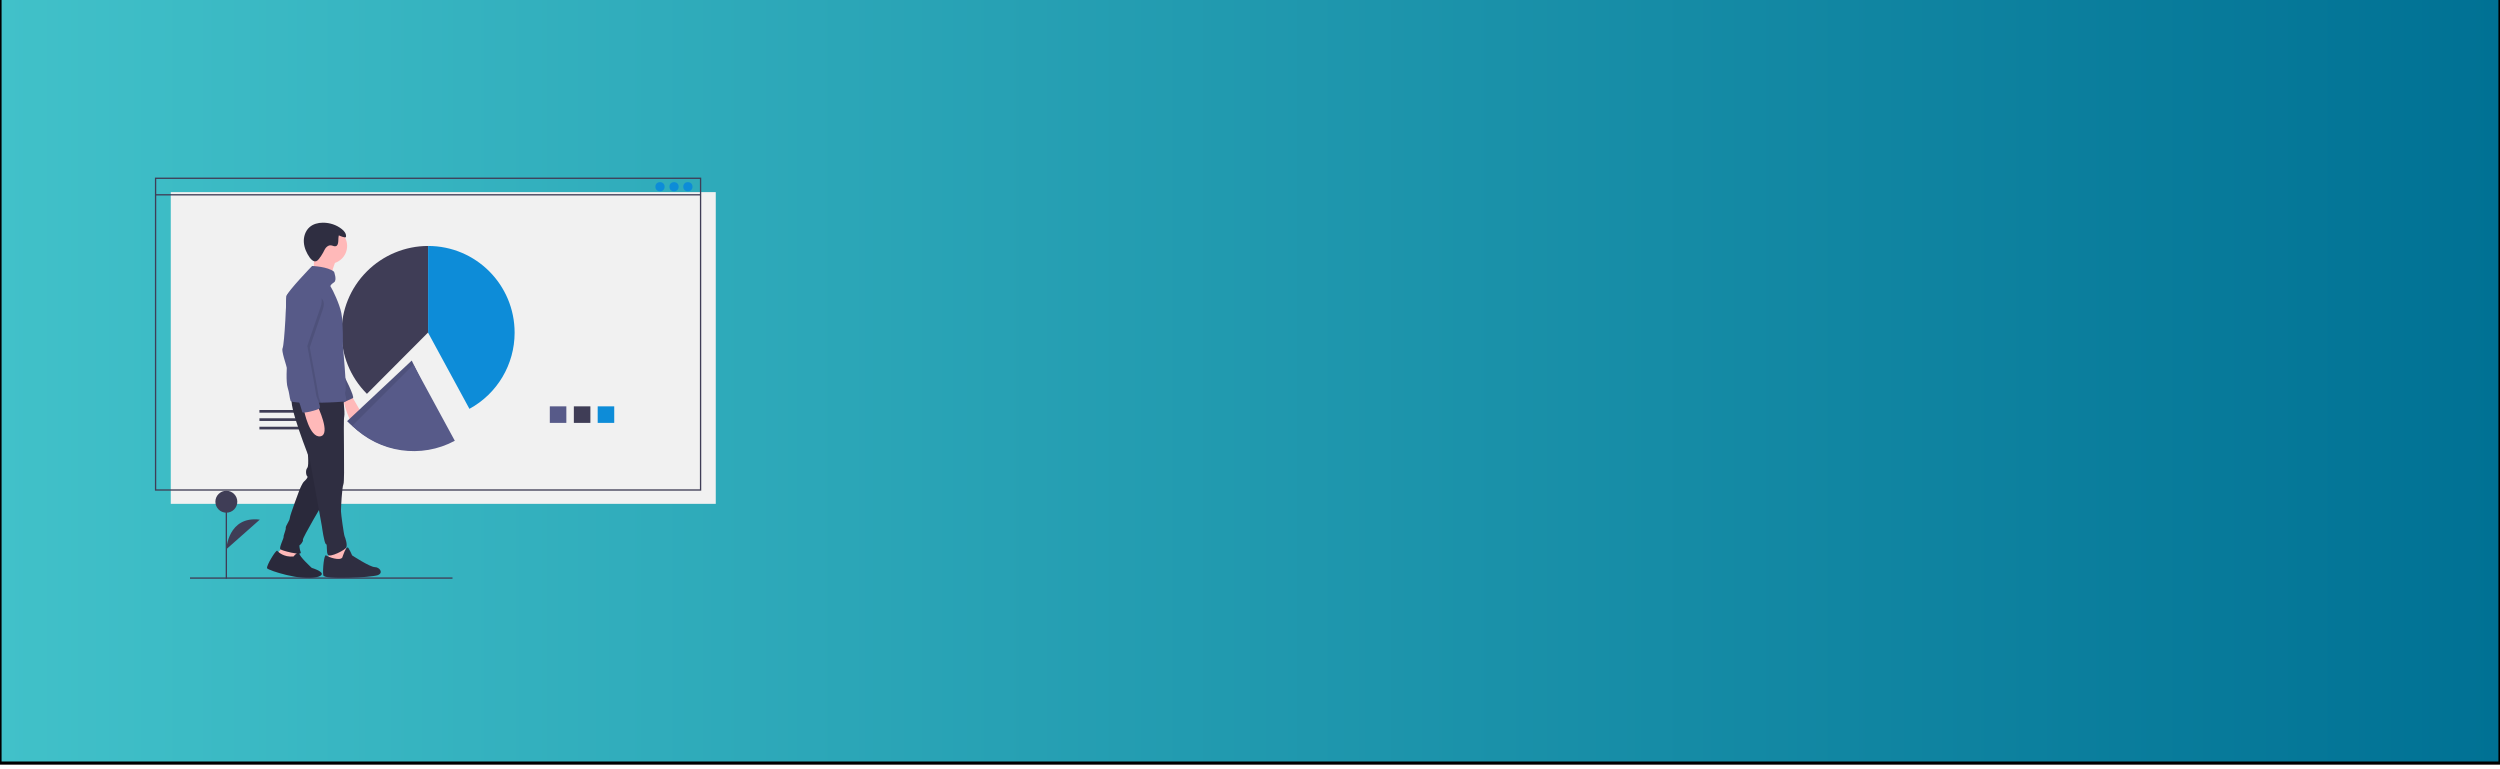 <?xml version="1.0" encoding="utf-8"?>
<!-- Generator: Adobe Illustrator 22.0.1, SVG Export Plug-In . SVG Version: 6.00 Build 0)  -->
<svg version="1.1" id="Layer_1" xmlns="http://www.w3.org/2000/svg" xmlns:xlink="http://www.w3.org/1999/xlink" x="0px" y="0px"
	 viewBox="0 0 1300 400" style="enable-background:new 0 0 1300 400;" xml:space="preserve">
<style type="text/css">
	.st0{fill:url(#SVGID_1_);stroke:#000000;stroke-width:1.645;stroke-miterlimit:10;}
	.st1{fill:#F1F1F1;}
	.st2{fill:none;stroke:#3F3D56;stroke-width:0.69;stroke-miterlimit:10;}
	.st3{fill:#0D8CD8;}
	.st4{fill:#3F3D56;}
	.st5{fill:#575A89;}
	.st6{fill:#FFB9B9;}
	.st7{fill:#2F2E41;}
	.st8{opacity:0.1;enable-background:new    ;}
	.st9{fill:#575A88;}
</style>
<linearGradient id="SVGID_1_" gradientUnits="userSpaceOnUse" x1="-9.094947e-13" y1="196.8" x2="277.032" y2="196.8" gradientTransform="matrix(-4.693 0 0 1 1300 0)">
	<stop  offset="0" style="stop-color:#007194"/>
	<stop  offset="1" style="stop-color:#41C1C9"/>
</linearGradient>
<rect y="-3.2" class="st0" width="1300" height="400"/>
<rect x="88.8" y="99.9" class="st1" width="283.4" height="162.1"/>
<rect x="80.9" y="92.7" class="st2" width="283.4" height="162.1"/>
<line class="st2" x1="364.3" y1="101.3" x2="80.8" y2="101.3"/>
<circle class="st3" cx="357.7" cy="97.1" r="2.4"/>
<circle class="st3" cx="350.5" cy="97.1" r="2.4"/>
<circle class="st3" cx="343.2" cy="97.1" r="2.4"/>
<path class="st4" d="M190.8,204.8c-17.6-17.6-17.6-46.1,0-63.7c8.4-8.4,19.9-13.2,31.8-13.2v45L190.8,204.8z"/>
<path class="st3" d="M222.6,127.9c24.9,0,45,20.2,45,45.1c0,16.5-9,31.7-23.5,39.6L222.6,173V127.9z"/>
<rect x="310.8" y="211.3" class="st3" width="8.6" height="8.6"/>
<rect x="298.4" y="211.3" class="st4" width="8.6" height="8.6"/>
<rect x="285.9" y="211.3" class="st5" width="8.6" height="8.6"/>
<rect x="134.9" y="213.2" class="st4" width="35.5" height="1.4"/>
<rect x="134.9" y="217.5" class="st4" width="35.5" height="1.4"/>
<rect x="134.9" y="221.9" class="st4" width="35.5" height="1.4"/>
<polygon class="st6" points="154.8,285.8 154.3,290.6 151,292.1 147.4,291 145,292.1 144.2,287.7 148.6,282.8 "/>
<path class="st7" d="M152.6,289.4c0,0,2.9-3.4,3-1.7c0,1.7,6.5,7.6,6.5,7.6s10.1,3,2.3,4.9c-7.8,1.9-24.9-3.6-25.5-4.7
	s4.7-9.9,5.3-9.1C144.8,287.2,147.6,289.8,152.6,289.4z"/>
<path class="st7" d="M159.8,233c0,0,1.1,8.9,0,10.3c-1.1,1.3-0.6,4,0,4.4s-0.8,1.9-1.7,2.7s-2.3,4.2-2.3,4.2s-5.1,13.5-5.1,14.8
	c0,1.3-2.3,4.2-2.1,5.1s-1.3,4-1.1,4.6c0.2,0.6-2.5,5.7-1.7,6.5s11.2,3.4,10.6,1.7c-0.6-1.7-0.9-3.8-0.6-3.8s2.1-2.1,1.7-2.8
	c-0.4-0.8,11.4-20.7,11.4-20.7L159.8,233z"/>
<path class="st8" d="M152.6,289.4c0,0,2.9-3.4,3-1.7c0,1.7,6.5,7.6,6.5,7.6s10.1,3,2.3,4.9c-7.8,1.9-24.9-3.6-25.5-4.7
	s4.7-9.9,5.3-9.1C144.8,287.2,147.6,289.8,152.6,289.4z"/>
<path class="st8" d="M159.8,233c0,0,1.1,8.9,0,10.3c-1.1,1.3-0.6,4,0,4.4s-0.8,1.9-1.7,2.7s-2.3,4.2-2.3,4.2s-5.1,13.5-5.1,14.8
	c0,1.3-2.3,4.2-2.1,5.1s-1.3,4-1.1,4.6c0.2,0.6-2.5,5.7-1.7,6.5s11.2,3.4,10.6,1.7c-0.6-1.7-0.9-3.8-0.6-3.8s2.1-2.1,1.7-2.8
	c-0.4-0.8,11.4-20.7,11.4-20.7L159.8,233z"/>
<polygon class="st6" points="179.2,283.5 181.2,288.8 180.3,296.2 174.2,295.8 170.8,292.8 170.8,286.3 "/>
<path class="st7" d="M178,289.9c0,0,2.1-6.8,3.2-4.9c0.7,1.2,1.4,2.5,1.9,3.8c0,0,9.3,6.1,11.8,6.1s4.7,3,1.5,4.2
	c-3.2,1.1-27.9,2.7-28.3,0s0.4-11.2,1.5-10.3C170.8,289.7,176.7,291.8,178,289.9z"/>
<path class="st6" d="M182.8,205.8c0,0,4,6.8,4.4,7.6s2.5,5.7-1.5,7.6s-7.4-13.9-7.4-13.9L182.8,205.8z"/>
<path class="st9" d="M178.6,194.8c0,0,6.1,11.8,4.9,12.2c-1.1,0.4-5.7,2.7-5.7,2.7l-2.1-12L178.6,194.8z"/>
<path class="st8" d="M178.6,194.8c0,0,6.1,11.8,4.9,12.2c-1.1,0.4-5.7,2.7-5.7,2.7l-2.1-12L178.6,194.8z"/>
<path class="st7" d="M178.2,204.6c0,0,1.3,9.9,0.8,12c-0.6,2.1,0.4,33.4-0.4,35.1s-1.3,12.7-1.3,14.1s1.5,12.2,1.9,13.1
	s1.5,4.2,0.9,5.7s-8.4,5.3-9.5,4s-0.2-5.5-1.1-5.7s-2.1-9.1-2.1-9.1l-6.3-35c0,0-11.8-29.3-9.1-32.1S178.2,204.6,178.2,204.6z"/>
<circle class="st6" cx="171.2" cy="127.9" r="9.3"/>
<path class="st6" d="M174.6,135.5c0,0-3,8-2.7,9.7s-8.9-3-8.9-3s0.6-9.3,0-11.8C162.4,127.9,174.6,135.5,174.6,135.5z"/>
<path class="st9" d="M149.1,187.5c0,1.6,0.1,2.5,0.1,2.5s-0.6,8.7,0.4,11.6c0.9,2.8,0.9,4.9,1.5,6.8c0.2,0.6,2.4,0.8,5.6,1
	c2.9,0.1,6.6,0.1,10.2,0c5.9-0.1,11.4-0.5,12.3-0.6c2.1-0.4-0.4-3.6,0.4-5.3s-1.3-23.6-1.3-23.6s0.2-12.3-0.8-17.1
	c-0.9-4.7-4.6-12.3-5.3-13.3c-0.8-0.9-0.2-1.5,1.5-2.7c1.7-1.1,0-5.5,0-5.5c-3.2-2.7-11.4-3-11.4-3s-12.5,12.9-13.3,15.6
	c-0.5,1.6-0.3,14.4-0.1,24.4C148.9,182,149,185.3,149.1,187.5z"/>
<path class="st6" d="M165.1,211.1c0,0,7.2,14.8,1.5,15.8c-5.7,0.9-8.5-13.5-8.5-13.5L165.1,211.1z"/>
<path class="st7" d="M179.9,123.2c0.3-1.6-0.9-3.1-2.2-4.1c-2.8-2.2-6.2-3.3-9.8-3.3c-2.5,0-5.1,0.7-6.9,2.3c-2.2,1.9-3.2,5-3,7.9
	c0.2,2.9,1.4,5.6,3.1,8c0.8,1.1,2.1,2.3,3.4,1.8c0.5-0.2,0.9-0.6,1.3-1.1c0.8-1,1.6-2.2,2.2-3.3c0.5-0.9,0.9-1.9,1.5-2.6
	c0.7-0.8,1.7-1.4,2.7-1.2c0.8,0.1,1.7,0.7,2.5,0.4c0.9-0.3,1.1-1.4,1.2-2.4s0-2.2,0.3-3.2C176.4,122.5,179.7,124,179.9,123.2z"/>
<path class="st8" d="M149.1,187.5c2.1,7.7,7,20.6,7.3,21.2c0.1,0.1,0.2,0.4,0.3,0.8c2.9,0.1,6.6,0.1,10.2,0
	c-0.6-1.4-1.2-2.8-1.2-3.3c0-0.9-4.6-25.5-4.6-25.5s3.6-10.8,6.8-19.9s-9.6-7.3-9.6-7.3c-6.8-1.7-8.1,1.2-8.1,1.2s-0.6,16-1.4,23.6
	c-0.2,1.9-0.4,3.3-0.7,3.8C147.9,182.6,148.3,184.7,149.1,187.5z"/>
<path class="st9" d="M161.1,147.3c0,0,8.7,3.6,5.5,12.7c-3.2,9.1-6.8,19.9-6.8,19.9s4.6,24.5,4.6,25.5s2.8,6.1,1.7,7
	s-8.7,2.8-8.9,1.9c-0.6-2.2-1.3-4.3-2.1-6.5c-0.4-0.8-9.3-24.5-8.2-26.6c1.1-2.1,2.1-27.4,2.1-27.4S154.3,145.6,161.1,147.3z"/>
<path class="st5" d="M180.5,219l33.6-31.5l19.8,40.9c-6.6,3.6-14,5.5-21.5,5.5C199.9,233.9,188.6,227.1,180.5,219z"/>
<path class="st8" d="M180.5,219l33.6-31.5l19.8,40.9c-6.6,3.6-14,5.5-21.5,5.5C199.9,233.9,188.6,227.1,180.5,219z"/>
<path class="st5" d="M183.2,221.4l31.8-31.8l21.5,39.6C219.1,238.6,197.3,235.5,183.2,221.4z"/>
<line class="st2" x1="235.3" y1="300.6" x2="98.8" y2="300.6"/>
<line class="st2" x1="117.7" y1="300.9" x2="117.7" y2="260.9"/>
<circle class="st4" cx="117.7" cy="260.9" r="5.7"/>
<path class="st4" d="M117.7,285.6c0,0,0.8-17.4,17.4-15.4"/>
</svg>
